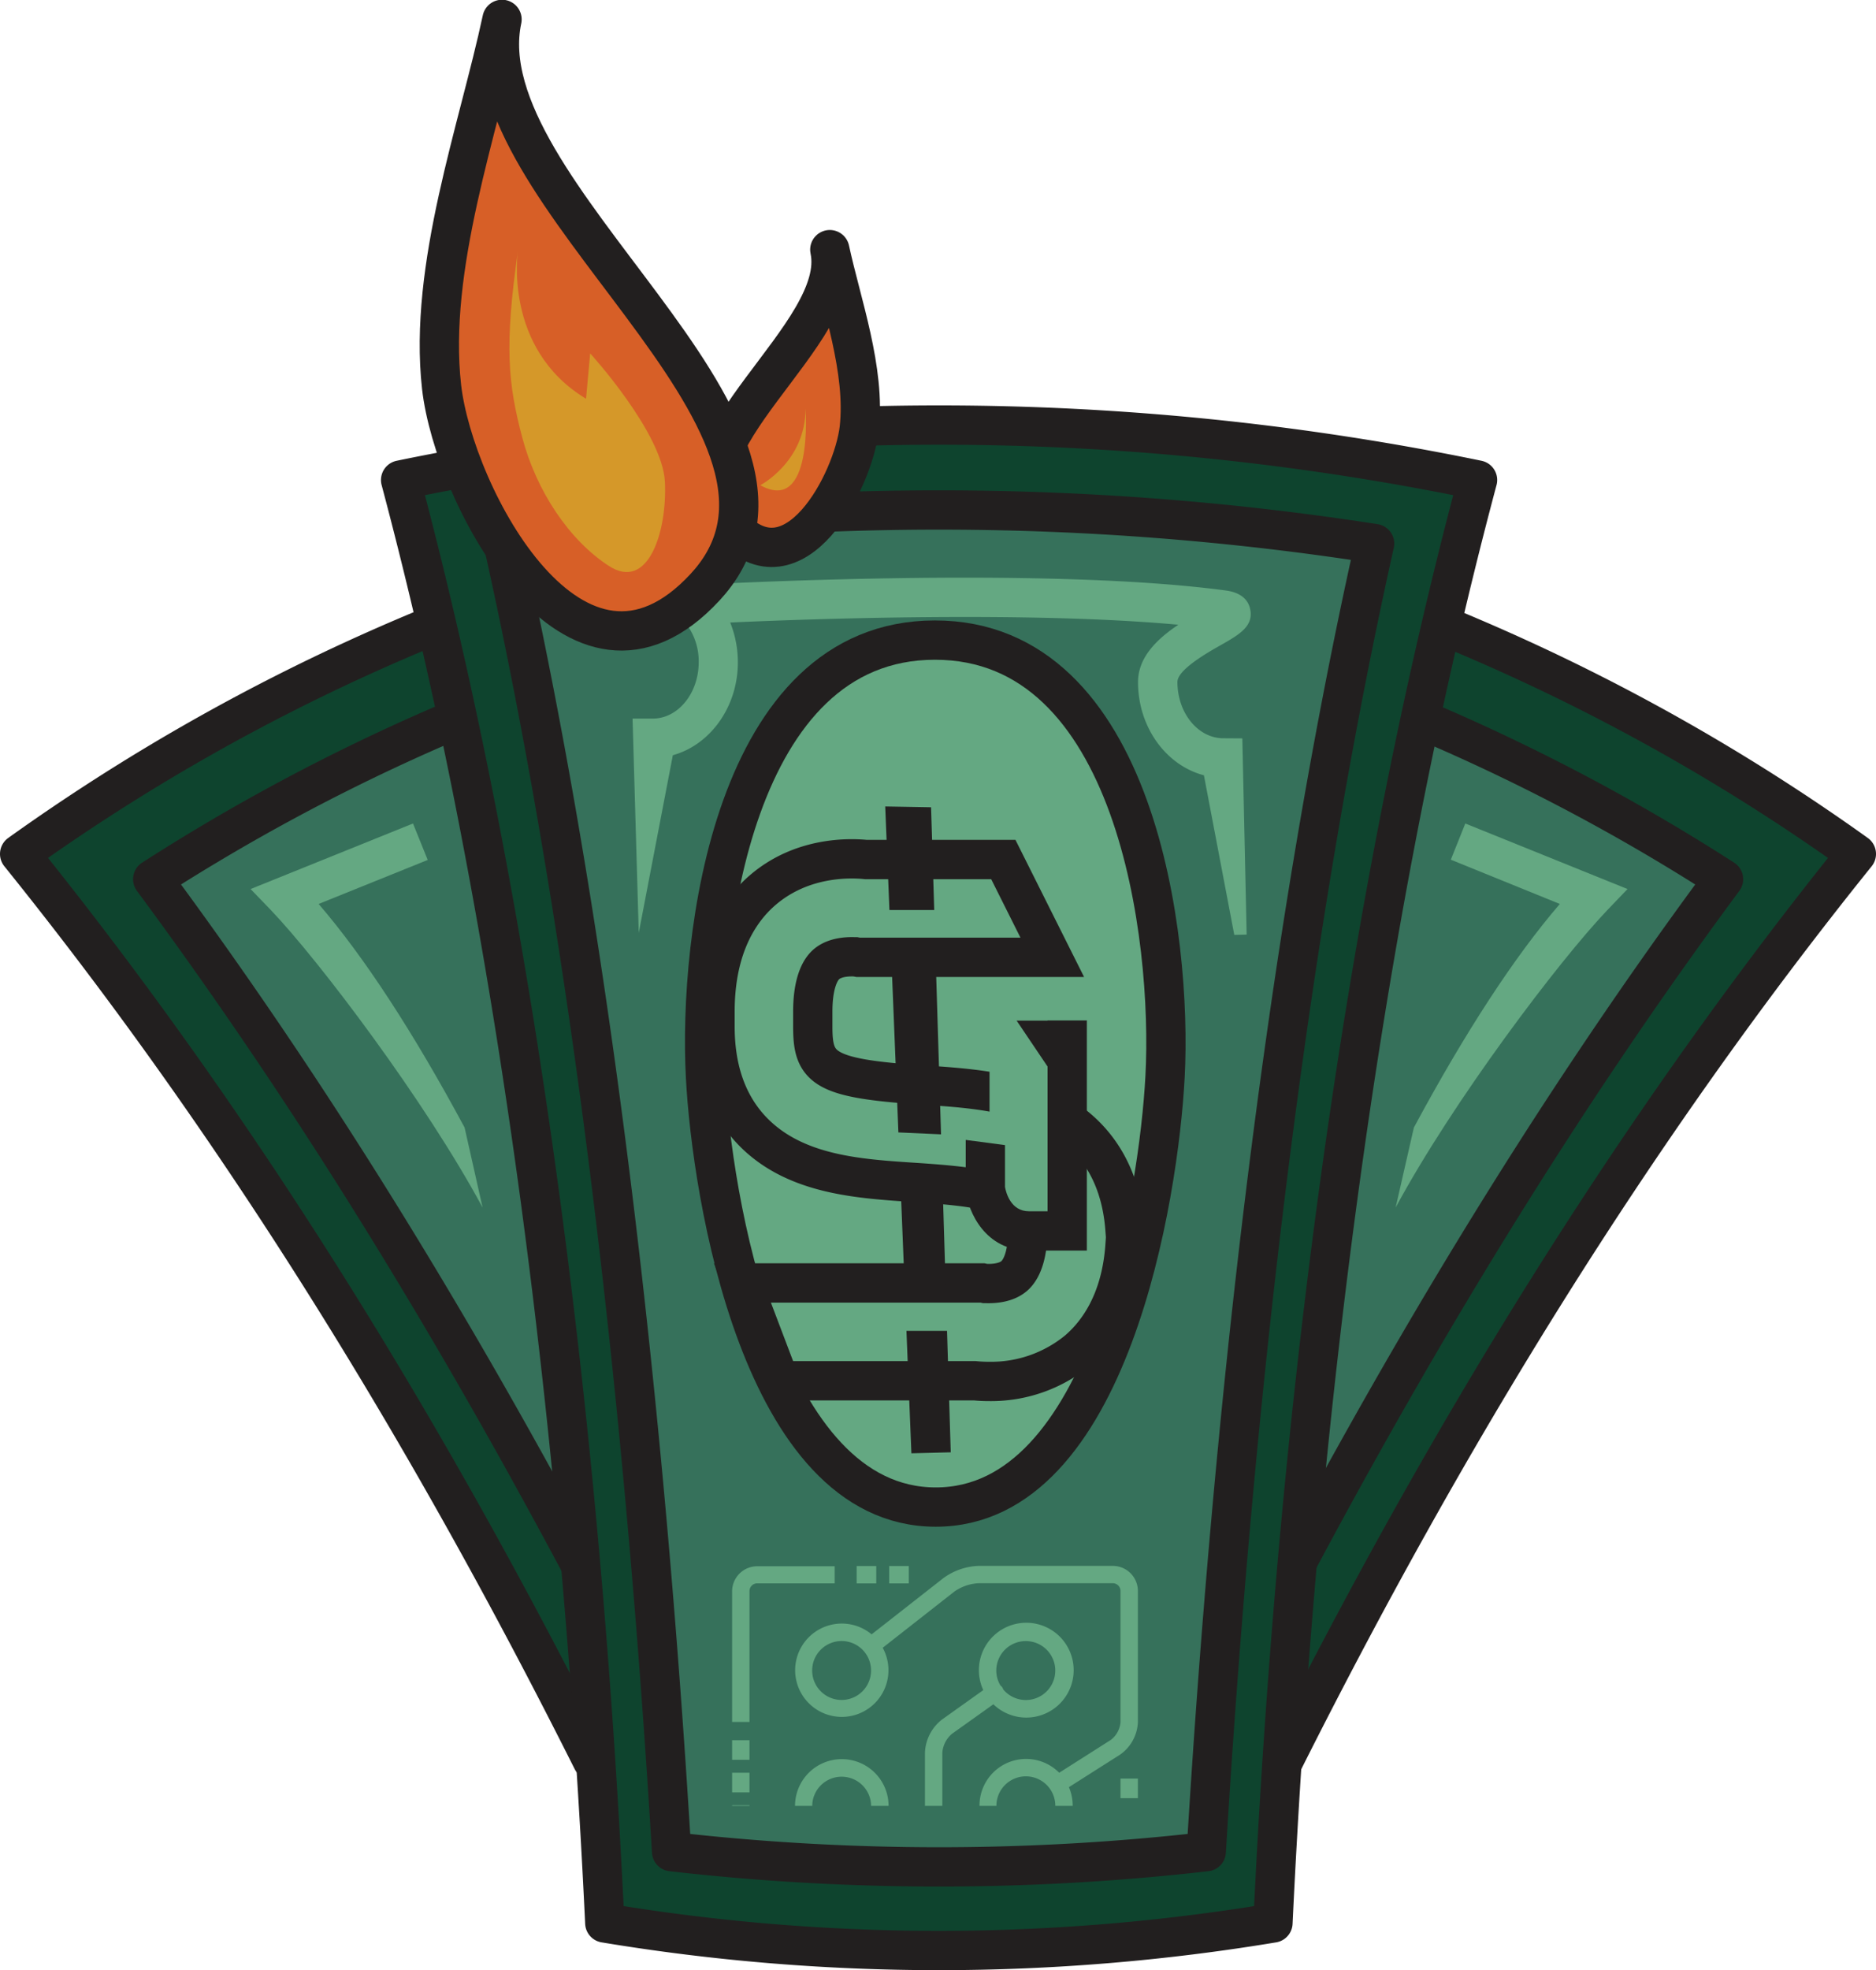 <svg xmlns="http://www.w3.org/2000/svg" id="Layer_1" data-name="Layer 1" version="1.1" width="303.23" height="318.296"><defs id="defs7"><clipPath id="clip-path"><path id="rect4" style="fill:none" d="M463.23 489.85h72.87v40.86h-72.87z"/></clipPath><style id="style2">.cls-6{fill:#0e442e}.cls-10,.cls-6,.cls-8{stroke:#221f1f;stroke-linecap:round;stroke-linejoin:round;stroke-width:6.35px}.cls-8{fill:#d75f27}.cls-9{fill:#d59829}.cls-10{fill:#36715b}.cls-14{fill:#64a882}.cls-16{fill:#221f1f}</style></defs><path class="cls-6" d="M207.505 284.382a251.86 251.86 0 0 1-75.28-33.41c21-54.07 37.4-109.51 46.48-166.87a328.65 328.65 0 0 1 121.35 53.86c-36.39 45.21-66.5 94.58-92.55 146.42z" id="path211" style="fill:#0e442e;stroke:#221f1f;stroke-width:6.35px;stroke-linecap:round;stroke-linejoin:round"/><path class="cls-10" d="M147.505 240.232c16.85-45.14 31-91.12 40.45-138.4a323.55 323.55 0 0 1 90.63 40.21c-28.7 38.75-53.32 80.07-75.49 122.85a268.38 268.38 0 0 1-55.59-24.66z" id="path213" style="fill:#36715b;stroke:#221f1f;stroke-width:6.35px;stroke-linecap:round;stroke-linejoin:round"/><path class="cls-6" d="M95.725 284.382a252 252 0 0 0 75.28-33.41c-21-54.07-37.41-109.51-46.48-166.87a328.65 328.65 0 0 0-121.35 53.86c36.43 45.21 66.54 94.58 92.55 146.42z" id="path215" style="fill:#0e442e;stroke:#221f1f;stroke-width:6.35px;stroke-linecap:round;stroke-linejoin:round"/><path class="cls-10" d="M155.805 240.232c-16.85-45.14-31-91.12-40.45-138.4a323.55 323.55 0 0 0-90.67 40.21c28.7 38.75 53.32 80.07 75.49 122.85a268.38 268.38 0 0 0 55.63-24.66z" id="path217" style="fill:#36715b;stroke:#221f1f;stroke-width:6.35px;stroke-linecap:round;stroke-linejoin:round"/><path class="cls-6" d="M205.755 310.672a329.93 329.93 0 0 1-108 0c-3.61-76-13.42-159.56-33-233.12a431 431 0 0 1 174.07 0c-19.65 73.56-29.46 157.16-33.07 233.12z" id="path219" style="fill:#0e442e;stroke:#221f1f;stroke-width:6.35px;stroke-linecap:round;stroke-linejoin:round"/><path class="cls-10" d="M108.555 299.152c-4.13-68.29-12.28-144.52-27.21-211.33a459.34 459.34 0 0 1 140.84 0c-14.92 66.81-23.08 143-27.21 211.33a380.72 380.72 0 0 1-86.42 0z" id="path221" style="fill:#36715b;stroke:#221f1f;stroke-width:6.35px;stroke-linecap:round;stroke-linejoin:round"/><path d="M188.315 173.942c-1 19-8.95 69.59-37.1 69.54-28.15-.05-36.18-50.5-37.18-69.52-1.19-22.35 4.49-70.52 37.06-70.55 32.57-.03 38.41 48.16 37.22 70.53z" id="path223" style="fill:#64a882;stroke:#221f1f;stroke-width:6.35px;stroke-linecap:round;stroke-linejoin:round"/><path class="cls-8" d="M117.755 84.532c-10.49-12.49 19.29-30.49 16.37-44.2 1.85 8.62 5.82 19.48 4.76 28.9-1 8.57-10.54 26.79-20.74 15.75z" id="path225" style="fill:#d75f27;stroke:#221f1f;stroke-width:6.35px;stroke-linecap:round;stroke-linejoin:round"/><path class="cls-14" d="M78.005 195.092c-9.25-17.18-26.44-39.92-34.24-48.08l-3.26-3.38 26.25-10.59 2.38 5.89-17.63 7.11c7.34 8.53 15.26 20.65 23.59 36.12z" id="path245" style="fill:#64a882"/><path class="cls-14" d="M225.585 195.092c9.25-17.18 26.44-39.92 34.24-48.08l3.24-3.38-26.22-10.59-2.34 5.85 17.62 7.15c-7.34 8.53-15.26 20.65-23.59 36.12z" id="path247" style="fill:#64a882"/><path class="cls-14" d="M197.735 119.272c-4.09 0-7.42-4.08-7.42-9.1 0-2 5-4.82 7.1-6 2.91-1.66 5.21-3 4.67-5.71-.23-1.19-1.1-2.68-3.93-3.06-29.82-4-83.66-1-85.94-.9l-7.12.4 5.07 5a10 10 0 0 1 2.77 7.09c0 5-3.33 9.1-7.41 9.1h-3.28l1 34.62 5.51-28.7c6-1.65 10.51-7.76 10.51-15a17.17 17.17 0 0 0-1.24-6.44c13.36-.6 48.33-1.84 72.44.36-3.32 2.22-6.52 5.19-6.52 9.26 0 7.32 4.56 13.47 10.65 15.06l4.91 25.79 2-.05-.7-31.7z" id="path249" style="fill:#64a882"/><path class="cls-8" d="M114.785 93.932c21.56-25.76-39.63-62.69-33.64-90.8-3.78 17.7-11.94 40-9.77 59.37 2 17.6 21.66 55 42.6 32.35.28-.31.53-.61.81-.92z" id="path251" style="fill:#d75f27;stroke:#221f1f;stroke-width:6.35px;stroke-linecap:round;stroke-linejoin:round"/><path class="cls-9" d="M83.725 40.482s-2.48 15.8 11 23.94l.67-7.33s11.7 12.83 12.08 20.76c.38 7.93-2.65 17.74-9.06 13.58-6.41-4.16-11.7-12.07-14-20.75-2.3-8.68-2.91-14.73-.69-30.2z" id="path253" style="fill:#d59829"/><path class="cls-9" d="M122.895 78.392s7.31-3.81 7.31-12.39c0 .04 1.3 17.16-7.31 12.39z" id="path255" style="fill:#d59829"/><path d="M159.835 223.182a21.51 21.51 0 0 1-2.27-.11h-31.56l-6-15.8h38.8l.42.09c.45 0 3.12.19 4.74-1.24 1.23-1.09 2-3.3 2.14-6.31-.34-6.5-3.5-7.81-18.14-8.77-6.92-.45-14.06-.91-20.13-3.85-5.59-2.7-12.26-8.6-12.26-21.32v-2.47c0-10.77 4.22-16.63 7.77-19.65 6.32-5.39 14-5.15 16.6-4.89h22.23l7.91 15.8h-31.38l-.42-.08c-.45 0-3.12-.2-4.74 1.23-1.4 1.24-2.17 3.94-2.17 7.59v2.47c0 6.69 1.62 8.36 17.62 9.41 7 .46 14.32.93 20.52 4 5.27 2.59 11.47 8 12.32 19.27h.1v2.66h-.09c-.63 9.1-4.44 14.24-7.68 17a22.05 22.05 0 0 1-14.33 4.97z" id="path257" style="fill:#64a882;stroke:#221f1f;stroke-width:6.35px;stroke-miterlimit:10"/><path class="cls-16" id="polygon259" style="fill:#221f1f" transform="translate(-348.495 -238.958)" d="m499.5 385.98-.51-16.6-7.41-.13.68 16.73z"/><path class="cls-16" id="polygon261" style="fill:#221f1f" transform="translate(-348.495 -238.958)" d="m500.6 422.22-.88-28.8-7.16.07 1.15 28.42z"/><path class="cls-16" id="polygon263" style="fill:#221f1f" transform="translate(-348.495 -238.958)" d="m501.38 447.83-.53-17.5-6.8-.17.71 17.67z"/><path class="cls-16" id="polygon265" style="fill:#221f1f" transform="translate(-348.495 -238.958)" d="m495.01 453.97.8 19.78 6.36-.16-.6-19.62z"/><path class="cls-14" id="rect267" style="fill:#64a882" d="M159.945 168.862h13.92v31.17h-13.92z"/><path class="cls-16" d="M166.265 202.042c-7.05 0-9.73-6.25-10.17-9.61v-8.27l6.35.84v6.77c.17.93.94 3.92 3.88 3.92h3v-30.8h6.35v37.15h-9.43z" id="path269" style="fill:#221f1f"/><path class="cls-16" id="polyline271" style="fill:#221f1f" transform="translate(-348.495 -238.958)" d="M524.19 403.85h-11.37l5.69 8.44"/><g clip-path="url(#clip-path)" id="g335" transform="translate(-348.495 -238.958)" style="clip-path:url(#clip-path)"><path class="cls-14" d="M521.88 552.56a7.57 7.57 0 0 0-15.14 0 7.42 7.42 0 0 0 1.07 3.85l-11.33 8.88a7.6 7.6 0 0 1-3.88 1.34h-21.71a1.25 1.25 0 0 1-1.25-1.25v-21.19a4 4 0 0 1 1.59-2.89l8.08-5.14a7.56 7.56 0 1 0-2.31-5.46 7.58 7.58 0 0 0 .7 3.17l-7.95 5.06a6.71 6.71 0 0 0-2.89 5.26v21.19a4.06 4.06 0 0 0 4.06 4.06h21.68a10.3 10.3 0 0 0 5.61-1.93l11.46-9a7.56 7.56 0 0 0 12.21-6zM484.54 526a4.76 4.76 0 1 1-4.76 4.75 4.75 4.75 0 0 1 4.76-4.75zm25 26.61a4.76 4.76 0 1 1 4.76 4.76 4.76 4.76 0 0 1-4.75-4.81z" id="path305" style="fill:#64a882"/><path class="cls-14" d="M498 522.11v17.19a4.39 4.39 0 0 1-1.57 3l-6.68 4.77a7.56 7.56 0 1 0 2.33 5.45 7.42 7.42 0 0 0-.7-3.16l6.68-4.77a7.12 7.12 0 0 0 2.75-5.33v-17.15a4.43 4.43 0 0 1 1.57-3.05l6.68-4.76a7.66 7.66 0 1 0-1.63-2.29l-6.68 4.76a7.14 7.14 0 0 0-2.75 5.34zm-13.48 35.21a4.76 4.76 0 1 1 4.75-4.76 4.76 4.76 0 0 1-4.73 4.76zm29.77-53.23a4.76 4.76 0 1 1-3.63 7.82 1.47 1.47 0 0 0-.17-.36 1.48 1.48 0 0 0-.28-.28 4.67 4.67 0 0 1-.68-2.43 4.76 4.76 0 0 1 4.78-4.75z" id="path307" style="fill:#64a882"/><path class="cls-14" d="M532.42 496a4.06 4.06 0 0 0-4.06-4.06h-21.71a10.31 10.31 0 0 0-5.65 1.96l-11.62 9.1a7.54 7.54 0 1 0 1.79 2.17l11.61-9.1a7.53 7.53 0 0 1 3.87-1.33h21.71a1.25 1.25 0 0 1 1.25 1.24v21.2a4 4 0 0 1-1.59 2.89l-8.32 5.29a7.53 7.53 0 1 0 1.57 2.33l8.26-5.25a6.74 6.74 0 0 0 2.89-5.26zm-47.88 17.6a4.76 4.76 0 1 1 4.75-4.76 4.76 4.76 0 0 1-4.75 4.76zm29.77 21.86a4.76 4.76 0 1 1 4.76-4.76 4.76 4.76 0 0 1-4.76 4.76z" id="path309" style="fill:#64a882"/><path class="cls-14" d="M469.64 496a1.25 1.25 0 0 1 1.25-1.24h12.52V492h-12.52a4.06 4.06 0 0 0-4.06 4.06v21.09h2.81z" id="path311" style="fill:#64a882"/><path class="cls-14" d="M532.42 565.38V543h-2.81v22.37a1.25 1.25 0 0 1-1.25 1.25h-12.81v2.81h12.81a4.06 4.06 0 0 0 4.06-4.05z" id="path313" style="fill:#64a882"/><path class="cls-14" id="rect315" style="fill:#64a882" d="M466.83 520.1h2.81v3.17h-2.81z"/><path class="cls-14" id="rect317" style="fill:#64a882" d="M466.83 525.36h2.81v3.17h-2.81z"/><path class="cls-14" id="rect319" style="fill:#64a882" d="M466.83 530.62h2.81v3.17h-2.81z"/><path class="cls-14" id="rect321" style="fill:#64a882" d="M486.96 491.96h3.17v2.81h-3.17z"/><path class="cls-14" id="rect323" style="fill:#64a882" d="M492.22 491.96h3.17v2.81h-3.17z"/><path class="cls-14" id="rect325" style="fill:#64a882" d="M503.95 566.63h3.17v2.81h-3.17z"/><path class="cls-14" id="rect327" style="fill:#64a882" d="M509.21 566.63h3.17v2.81h-3.17z"/><path class="cls-14" id="rect329" style="fill:#64a882" d="M529.61 526.3h2.81v3.17h-2.81z"/><path class="cls-14" id="rect331" style="fill:#64a882" d="M529.61 531.55h2.81v3.17h-2.81z"/><path class="cls-14" id="rect333" style="fill:#64a882" d="M529.61 536.81h2.81v3.17h-2.81z"/></g></svg>